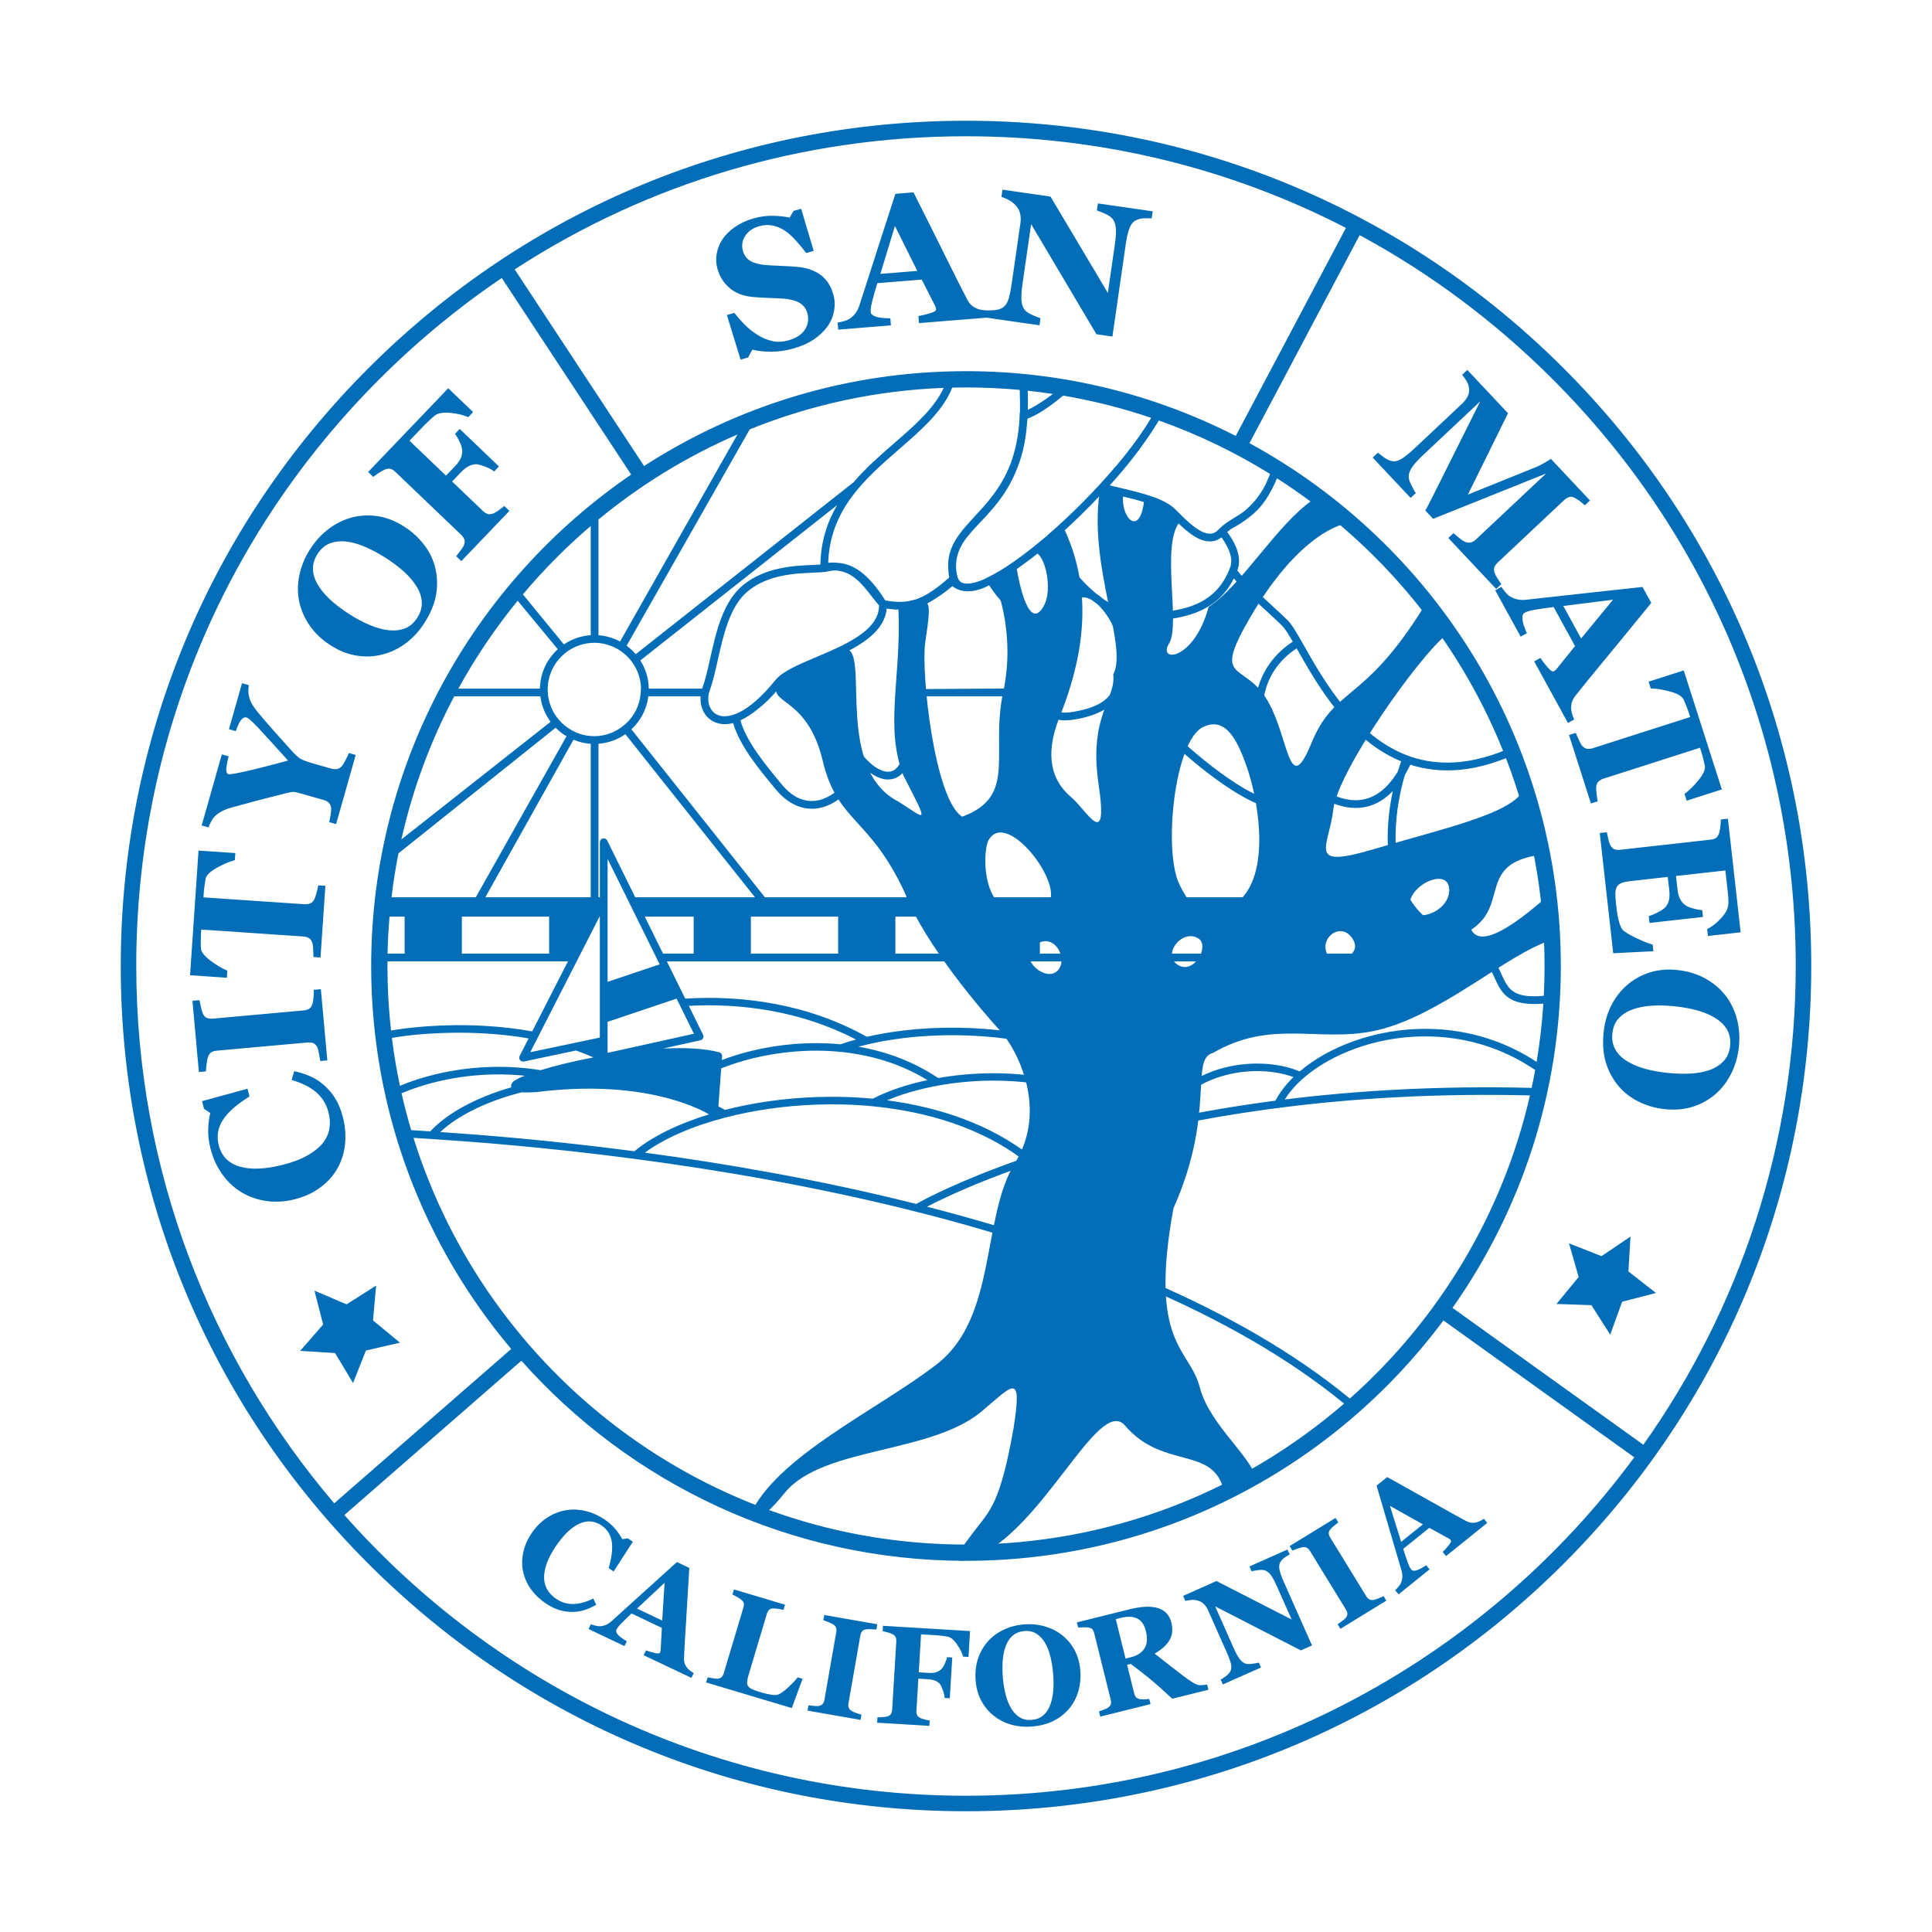 <?xml version="1.0" encoding="UTF-8" standalone="no"?><!DOCTYPE svg PUBLIC "-//W3C//DTD SVG 1.1//EN" "http://www.w3.org/Graphics/SVG/1.1/DTD/svg11.dtd"><svg width="100%" height="100%" viewBox="0 0 512 512" version="1.1" xmlns="http://www.w3.org/2000/svg" xmlns:xlink="http://www.w3.org/1999/xlink" xml:space="preserve" xmlns:serif="http://www.serif.com/" style="fill-rule:evenodd;clip-rule:evenodd;stroke-linejoin:round;stroke-miterlimit:2;"><rect id="safari-pinned-tab" x="0" y="0" width="512" height="512" style="fill:none;"/><g id="SMC-logo-B-W" serif:id="SMC logo B/W"><path d="M410.212,237.387c-13.998,12.441 -18.763,12.097 -20.315,8.985c10.105,-6.611 1.552,-17.5 18.269,-19.831c-0,-2.721 -2.214,-10.368 -4.544,-16.972c-3.497,6.221 -21.113,9.978 -39.389,15.42c-18.276,5.443 -12.052,-0.388 -10.886,-10.497c1.165,-10.109 22.562,-40.435 29.95,-46.266c-0.777,-1.167 -4.057,-5.389 -6.06,-7.253c-15.939,25.662 -23.502,20.859 -29.722,36.023c-6.218,15.163 -5.83,-2.336 -12.053,-12.057c-6.222,-9.721 -14.386,-3.884 -3.886,-21.77c10.501,-17.885 20.138,-22.962 24.028,-24.128c-2.722,-2.814 -4.455,-4.327 -7.566,-6.659c-9.721,6.61 -18.798,22.619 -27.739,28.455c-3.889,14.384 -13.607,14.775 -10.498,9.72c3.111,-5.054 -2.073,-25.323 2.593,-31.932c-0.391,-4.669 -6.043,-7.451 -9.2,-5.872c-1.184,9.861 -6.3,4.252 -5.523,-1.579c-0.388,-1.169 -3.978,-3.503 -6.312,-0.394c-2.721,19.829 7.558,40.555 3.667,47.942c0.777,6.605 -6.607,10.887 -3.886,29.161c2.722,18.275 -3.39,6.48 -7.276,3.373c-5.055,-4.277 -7.113,-10.765 -3.224,-20.869c9.33,-22.94 6.774,-38.699 1.252,-50.534c-1.945,2.328 -4.663,5.059 -7.77,6.619c2.722,-0.39 5.696,11.371 1.465,15.532c-3.952,3.885 -6.32,-12.289 -6.32,-12.289l-5.731,4.474c-0,-0 5.831,12.866 2.33,29.195c-3.503,16.33 3.886,27.6 -10.886,33.048c-7.384,-4.666 -10.944,-38.432 -9.776,-46.203c2.136,-14.211 1.014,-10.938 -7.1,-8.679c0.775,17.881 -3.73,31.165 1.324,43.995c7,13.609 6.062,11.556 -1.324,6.894c-16.72,-8.554 -8.005,-38.383 -13.448,-40.326c-8.556,3.884 -17.632,5.184 -18.901,9.951c-1.205,4.527 8.401,3.268 12.29,19.598c3.891,16.33 12.44,14.77 21.772,34.993c5.442,13.992 20.998,31.879 25.272,36.546c4.275,4.666 12.83,20.606 3.89,34.992c-8.941,14.387 -4.663,40.809 -20.606,53.257c-15.393,12.015 -42.769,24.425 -49.768,40.369c-0,-0 1.287,3.807 9.328,-6.153c10.228,-12.667 40.051,-10.109 53.269,-22.549c7.388,-6.219 9.721,-9.332 7.388,5.443c-3.501,19.827 -6.266,21.769 -10.109,26.823c-3.843,5.055 -8.136,10.311 -0.392,7.387c18.183,-6.863 33.051,-43.154 40.048,-34.987c10.589,12.363 24.586,4.636 26.527,19.019c3.501,-0.776 6.611,-3.497 8.555,-3.497c-0.388,-6.611 -12.531,-15.137 -15.252,-25.633c-2.722,-10.497 -13.611,-11.274 -7.001,-47.431c11.278,-25.272 4.279,-39.659 10.502,-41.209c15.385,-8.997 27.96,-2.731 42.734,-5.842c17.297,-3.641 35.374,-20.595 47.077,-24.1c0.388,-2.721 -0.68,-7.814 -1.067,-11.703Zm-148.233,-14.734c5.055,-8.942 22.054,14.35 14.772,17.496c-17.105,7.388 -16.577,-14.303 -14.772,-17.496Zm18.274,34.605c-3.111,3.112 -10.092,-2.992 -6.611,-6.223c5.442,-5.054 9.72,3.109 6.611,6.223Zm31.879,-1.557c-4.278,-2.721 1.146,-9.686 5.446,-6.999c3.113,1.945 -1.168,9.72 -5.446,6.999Zm17.496,-18.272c-6.998,8.555 -12.829,5.831 -17.104,-3.114c-4.275,-8.943 -1.305,-37.837 6.22,-41.6c6.218,-3.111 9.332,3.888 11.664,10.497c2.693,7.628 6.22,25.66 -0.78,34.217Zm22.163,15.551c-2.334,-4.278 3.498,-8.944 6.61,-4.278c3.113,4.665 -5.008,7.215 -6.61,4.278Zm21.774,-13.219c0,-5.437 10.497,-10.112 10.497,-3.889c0,6.223 -10.497,9.326 -10.497,3.889Z" style="fill:#036db7;fill-rule:nonzero;"/><path d="M256,480c-59.832,0 -116.083,-23.3 -158.392,-65.608c-42.308,-42.308 -65.608,-98.56 -65.608,-158.392c-0,-59.833 23.3,-116.084 65.608,-158.392c42.309,-42.308 98.559,-65.608 158.392,-65.608c59.832,0 116.084,23.3 158.392,65.608c42.308,42.308 65.608,98.559 65.608,158.392c-0,59.832 -23.3,116.084 -65.608,158.392c-42.308,42.308 -98.56,65.608 -158.392,65.608Zm126.519,-130.071c-28.76,38.637 -74.767,63.705 -126.519,63.705c-46.815,-0 -88.929,-20.514 -117.833,-53.032l-46.906,40.894c40.318,45.598 99.229,74.394 164.739,74.394c72.567,-0 137.036,-35.334 177.097,-89.687l-50.578,-36.274Zm-101.192,83.285c1.365,1.046 2.487,2.357 3.37,3.931c0.881,1.573 1.412,3.407 1.593,5.502c0.161,1.869 0,3.672 -0.481,5.41c-0.481,1.74 -1.259,3.27 -2.335,4.587c-1.13,1.372 -2.503,2.482 -4.116,3.329c-1.614,0.849 -3.576,1.373 -5.888,1.573c-1.866,0.161 -3.657,0.005 -5.372,-0.466c-1.715,-0.472 -3.254,-1.236 -4.62,-2.295c-1.35,-1.036 -2.464,-2.341 -3.339,-3.916c-0.876,-1.574 -1.4,-3.366 -1.573,-5.378c-0.181,-2.095 0.014,-4.025 0.583,-5.791c0.571,-1.766 1.429,-3.31 2.576,-4.635c1.139,-1.298 2.531,-2.344 4.18,-3.135c1.648,-0.791 3.435,-1.27 5.362,-1.435c1.915,-0.165 3.739,-0.007 5.474,0.475c1.733,0.482 3.262,1.229 4.586,2.244Zm-24.671,5.894l-1.412,-0.087c-0.29,-1.018 -0.843,-2.115 -1.66,-3.294c-0.817,-1.177 -1.62,-1.844 -2.408,-2c-0.359,-0.071 -0.838,-0.142 -1.438,-0.214c-0.601,-0.073 -1.154,-0.125 -1.659,-0.155l-3.993,-0.242l-0.608,10.062l2.551,0.154c0.723,0.043 1.356,-0 1.897,-0.13c0.54,-0.13 1.028,-0.394 1.464,-0.793c0.32,-0.282 0.643,-0.768 0.969,-1.458c0.327,-0.688 0.535,-1.284 0.627,-1.787l1.375,0.083l-0.654,10.804l-1.376,-0.083c-0.015,-0.546 -0.162,-1.218 -0.441,-2.015c-0.278,-0.799 -0.525,-1.331 -0.738,-1.598c-0.327,-0.408 -0.756,-0.721 -1.287,-0.941c-0.532,-0.22 -1.177,-0.353 -1.938,-0.399l-2.552,-0.154l-0.514,8.505c-0.027,0.434 0.033,0.81 0.177,1.128c0.144,0.317 0.44,0.587 0.887,0.807c0.258,0.125 0.617,0.246 1.076,0.364c0.459,0.12 0.916,0.217 1.372,0.293l-0.086,1.412l-13.843,-0.839l0.085,-1.41c0.352,-0.016 0.82,-0.038 1.403,-0.07c0.582,-0.032 0.991,-0.088 1.227,-0.171c0.445,-0.143 0.76,-0.359 0.947,-0.651c0.187,-0.291 0.295,-0.672 0.324,-1.143l1.096,-18.114c0.025,-0.411 -0.029,-0.774 -0.161,-1.091c-0.133,-0.317 -0.428,-0.592 -0.886,-0.825c-0.329,-0.166 -0.767,-0.325 -1.314,-0.479c-0.549,-0.155 -0.966,-0.258 -1.254,-0.313l0.086,-1.411l23.074,1.396l-0.415,6.859Zm21.61,12.852c0.446,-1.144 0.732,-2.421 0.853,-3.829c0.122,-1.407 0.107,-2.986 -0.044,-4.733c-0.127,-1.484 -0.358,-2.92 -0.689,-4.306c-0.331,-1.387 -0.798,-2.608 -1.398,-3.662c-0.612,-1.052 -1.375,-1.873 -2.287,-2.463c-0.911,-0.591 -2.006,-0.83 -3.282,-0.72c-2.18,0.188 -3.747,1.364 -4.7,3.53c-0.954,2.165 -1.269,5.137 -0.943,8.912c0.138,1.603 0.391,3.106 0.761,4.508c0.369,1.402 0.864,2.611 1.486,3.627c0.634,1.027 1.392,1.802 2.275,2.327c0.882,0.527 1.932,0.736 3.148,0.632c1.192,-0.103 2.189,-0.493 2.992,-1.169c0.803,-0.676 1.413,-1.562 1.828,-2.654Zm-50.204,3.83l-14.056,-2.458l0.245,-1.394c0.325,0.033 0.804,0.08 1.438,0.142c0.633,0.062 1.077,0.066 1.332,0.012c0.472,-0.102 0.814,-0.284 1.025,-0.547c0.212,-0.264 0.358,-0.622 0.436,-1.075l3.142,-17.966c0.071,-0.404 0.056,-0.775 -0.045,-1.112c-0.101,-0.336 -0.361,-0.639 -0.779,-0.908c-0.265,-0.169 -0.667,-0.366 -1.204,-0.589c-0.539,-0.222 -1.005,-0.394 -1.401,-0.512l0.243,-1.392l14.055,2.457l-0.243,1.393c-0.364,-0.027 -0.819,-0.054 -1.367,-0.082c-0.546,-0.029 -1.016,-0.016 -1.405,0.039c-0.492,0.074 -0.843,0.261 -1.055,0.561c-0.212,0.301 -0.355,0.659 -0.427,1.076l-3.139,17.947c-0.075,0.429 -0.059,0.81 0.049,1.141c0.107,0.332 0.371,0.632 0.79,0.902c0.23,0.15 0.626,0.327 1.186,0.529c0.56,0.203 1.034,0.35 1.423,0.442l-0.243,1.394Zm92.183,-7.989l-9.582,2.378c-2.281,-2.124 -4.157,-3.8 -5.624,-5.028c-1.47,-1.23 -3.263,-2.629 -5.383,-4.195l-0.963,0.24l1.882,7.584c0.105,0.422 0.272,0.76 0.504,1.015c0.231,0.254 0.594,0.425 1.091,0.514c0.245,0.039 0.618,0.048 1.118,0.029c0.5,-0.018 0.924,-0.052 1.273,-0.101l0.341,1.373l-13.32,3.307l-0.341,-1.373c0.332,-0.119 0.768,-0.281 1.309,-0.484c0.542,-0.202 0.918,-0.38 1.129,-0.532c0.399,-0.298 0.639,-0.61 0.721,-0.935c0.08,-0.326 0.066,-0.711 -0.046,-1.157l-4.372,-17.613c-0.105,-0.422 -0.257,-0.758 -0.455,-1.008c-0.199,-0.249 -0.571,-0.419 -1.117,-0.507c-0.413,-0.059 -0.888,-0.078 -1.424,-0.057c-0.536,0.021 -0.957,0.044 -1.262,0.07l-0.341,-1.373l14.005,-3.477c3.133,-0.778 5.633,-0.877 7.5,-0.302c1.869,0.577 3.049,1.856 3.541,3.839c0.435,1.748 0.281,3.276 -0.458,4.587c-0.739,1.311 -2.062,2.52 -3.966,3.628c1.054,0.833 2.281,1.8 3.68,2.897c1.399,1.097 2.85,2.212 4.352,3.346c0.477,0.367 1.111,0.805 1.905,1.311c0.791,0.508 1.446,0.777 1.965,0.81c0.29,0.015 0.652,0.001 1.082,-0.044c0.432,-0.044 0.737,-0.083 0.915,-0.115l0.341,1.373Zm-107.557,-2.903l-2.85,7.757l-22.703,-6.792l0.406,-1.355c0.415,0.087 0.907,0.174 1.474,0.261c0.566,0.089 0.947,0.123 1.141,0.105c0.466,-0.037 0.822,-0.176 1.071,-0.417c0.25,-0.24 0.442,-0.587 0.576,-1.039l5.202,-17.386c0.124,-0.418 0.164,-0.78 0.118,-1.091c-0.046,-0.31 -0.28,-0.648 -0.7,-1.013c-0.31,-0.27 -0.703,-0.529 -1.176,-0.778c-0.475,-0.248 -0.856,-0.443 -1.143,-0.579l0.405,-1.355l13.53,4.048l-0.405,1.355c-0.381,-0.076 -0.833,-0.157 -1.356,-0.244c-0.522,-0.087 -0.986,-0.128 -1.391,-0.124c-0.497,0.016 -0.868,0.161 -1.114,0.434c-0.246,0.273 -0.429,0.612 -0.551,1.018l-4.848,16.205c-0.228,0.764 -0.356,1.382 -0.384,1.854c-0.027,0.471 0.078,0.856 0.318,1.154c0.235,0.31 0.612,0.577 1.132,0.802c0.519,0.225 1.254,0.479 2.203,0.763c0.926,0.277 1.842,0.492 2.75,0.643c0.907,0.152 1.607,0.1 2.1,-0.156c0.767,-0.414 1.62,-1.064 2.562,-1.95c0.939,-0.886 1.727,-1.718 2.365,-2.499l1.268,0.379Zm129.091,-32.97c-0.294,0.17 -0.709,0.427 -1.244,0.77c-0.535,0.344 -0.958,0.79 -1.271,1.339c-0.276,0.48 -0.34,1.12 -0.189,1.919c0.149,0.799 0.537,1.9 1.16,3.303l7.46,16.801l-2.949,1.31l-22.718,-11.673l4.9,11.037c0.608,1.37 1.161,2.37 1.66,3c0.499,0.633 1.027,1.024 1.583,1.173c0.405,0.112 0.976,0.115 1.712,0.014c0.733,-0.101 1.31,-0.205 1.726,-0.311l0.574,1.293l-10.108,4.488l-0.574,-1.293c0.417,-0.224 0.876,-0.524 1.377,-0.898c0.501,-0.375 0.881,-0.779 1.138,-1.21c0.289,-0.512 0.37,-1.125 0.243,-1.843c-0.126,-0.718 -0.529,-1.839 -1.205,-3.363l-4.945,-11.135c-0.245,-0.552 -0.563,-1.036 -0.952,-1.451c-0.39,-0.415 -0.845,-0.719 -1.367,-0.911c-0.553,-0.204 -1.129,-0.302 -1.727,-0.294c-0.599,0.008 -1.246,0.093 -1.94,0.256l-0.589,-1.326l8.851,-3.93l19.916,10.191l-3.949,-8.893c-0.628,-1.413 -1.189,-2.423 -1.683,-3.031c-0.494,-0.606 -1.019,-0.985 -1.574,-1.134c-0.434,-0.111 -1.006,-0.118 -1.716,-0.021c-0.711,0.097 -1.274,0.199 -1.691,0.304l-0.573,-1.293l10.09,-4.481l0.574,1.293Zm-158.541,32.73l-12.659,-6.013l0.607,-1.277c0.608,0.236 1.351,0.458 2.227,0.667c0.876,0.209 1.374,0.188 1.493,-0.064c0.042,-0.087 0.08,-0.189 0.115,-0.306c0.036,-0.116 0.06,-0.286 0.071,-0.509l0.305,-5.756l-8.022,-3.811c-0.398,0.361 -0.851,0.788 -1.358,1.281c-0.508,0.497 -0.955,0.94 -1.34,1.331c-0.496,0.514 -0.83,0.898 -0.997,1.153c-0.168,0.254 -0.277,0.437 -0.33,0.546c-0.165,0.349 -0.042,0.771 0.37,1.27c0.412,0.496 1.209,1.092 2.39,1.786l-0.607,1.278l-9.531,-4.528l0.607,-1.277c0.371,0.149 0.804,0.285 1.302,0.407c0.496,0.122 0.915,0.165 1.254,0.124c0.573,-0.048 1.105,-0.19 1.598,-0.425c0.492,-0.233 0.967,-0.563 1.423,-0.989c2.724,-2.465 5.453,-4.936 8.188,-7.41c2.734,-2.475 5.753,-5.202 9.055,-8.183l3.276,1.556c-0.361,6.279 -0.661,11.234 -0.901,14.866c-0.241,3.633 -0.412,6.656 -0.515,9.069c-0.013,0.395 0.026,0.778 0.117,1.148c0.091,0.372 0.282,0.774 0.571,1.206c0.222,0.32 0.515,0.619 0.878,0.899c0.363,0.279 0.702,0.507 1.019,0.684l-0.606,1.277Zm120.415,-12.446c-0.413,-1.666 -1.181,-2.766 -2.304,-3.304c-1.124,-0.536 -2.548,-0.591 -4.273,-0.163l-1.389,0.345l2.594,10.452l1.337,-0.332c1.726,-0.428 2.95,-1.211 3.676,-2.351c0.726,-1.139 0.846,-2.689 0.359,-4.647Zm63.733,-8.02l-12.16,7.464l-0.739,-1.205c0.264,-0.191 0.656,-0.474 1.17,-0.847c0.516,-0.373 0.851,-0.664 1.007,-0.873c0.286,-0.388 0.422,-0.751 0.405,-1.089c-0.014,-0.337 -0.143,-0.703 -0.383,-1.095l-9.542,-15.542c-0.214,-0.35 -0.471,-0.619 -0.769,-0.805c-0.298,-0.185 -0.694,-0.24 -1.186,-0.165c-0.311,0.049 -0.742,0.167 -1.292,0.356c-0.55,0.19 -1.013,0.371 -1.39,0.545l-0.739,-1.205l12.16,-7.464l0.74,1.204c-0.29,0.221 -0.648,0.503 -1.078,0.844c-0.428,0.341 -0.771,0.66 -1.027,0.959c-0.32,0.381 -0.46,0.755 -0.42,1.119c0.039,0.367 0.171,0.729 0.392,1.09l9.532,15.527c0.227,0.371 0.491,0.646 0.791,0.824c0.3,0.177 0.697,0.229 1.189,0.152c0.274,-0.04 0.687,-0.17 1.24,-0.389c0.553,-0.219 1.007,-0.422 1.36,-0.61l0.739,1.205Zm-191.893,5.267l0.626,-9.998l-7.303,6.826l6.677,3.172Zm-30.879,-4.565c-1.565,-1.05 -2.86,-2.287 -3.885,-3.71c-1.024,-1.425 -1.719,-2.959 -2.084,-4.605c-0.36,-1.61 -0.359,-3.303 0.004,-5.08c0.361,-1.775 1.102,-3.497 2.222,-5.165c1.113,-1.659 2.431,-3 3.956,-4.024c1.525,-1.024 3.156,-1.705 4.895,-2.039c1.705,-0.327 3.462,-0.288 5.271,0.118c1.809,0.404 3.532,1.156 5.168,2.254c1.184,0.794 2.165,1.665 2.944,2.609c0.778,0.944 1.382,1.823 1.811,2.635l1.488,-0.201l1.311,0.88l-5.098,7.887l-1.325,-0.889c0.848,-2.888 1.12,-5.243 0.818,-7.066c-0.304,-1.822 -1.212,-3.242 -2.725,-4.257c-1.884,-1.266 -3.877,-1.397 -5.975,-0.392c-2.099,1.004 -4.157,3.009 -6.174,6.014c-1.14,1.699 -1.946,3.262 -2.416,4.688c-0.471,1.426 -0.681,2.688 -0.632,3.785c0.068,1.154 0.378,2.176 0.931,3.064c0.552,0.888 1.31,1.656 2.272,2.302c1.403,0.941 2.91,1.4 4.519,1.374c1.61,-0.027 3.385,-0.509 5.323,-1.449l0.77,1.651c-1.024,0.594 -2.047,1.054 -3.066,1.381c-1.02,0.327 -2.06,0.499 -3.12,0.516c-1.163,0.02 -2.328,-0.137 -3.495,-0.469c-1.168,-0.331 -2.404,-0.936 -3.708,-1.812Zm249.518,-21.307l-10.912,8.793l-0.888,-1.102c0.477,-0.445 1,-1.018 1.568,-1.717c0.567,-0.697 0.764,-1.156 0.591,-1.371c-0.062,-0.076 -0.137,-0.155 -0.227,-0.238c-0.09,-0.082 -0.232,-0.177 -0.427,-0.284l-5.054,-2.774l-6.914,5.572c0.151,0.514 0.34,1.107 0.564,1.78c0.225,0.672 0.43,1.267 0.617,1.785c0.247,0.67 0.449,1.136 0.605,1.397c0.157,0.263 0.274,0.441 0.349,0.535c0.242,0.302 0.677,0.374 1.304,0.219c0.627,-0.157 1.509,-0.615 2.647,-1.377l0.887,1.101l-8.216,6.62l-0.887,-1.102c0.294,-0.269 0.606,-0.601 0.933,-0.996c0.325,-0.393 0.544,-0.753 0.656,-1.075c0.205,-0.538 0.308,-1.078 0.31,-1.625c0.004,-0.545 -0.088,-1.115 -0.273,-1.712c-1.039,-3.523 -2.08,-7.055 -3.121,-10.592c-1.042,-3.537 -2.189,-7.441 -3.44,-11.71l2.824,-2.274c5.499,3.05 9.833,5.471 13.001,7.264c3.168,1.794 5.817,3.262 7.945,4.401c0.35,0.184 0.713,0.316 1.087,0.395c0.373,0.079 0.818,0.081 1.334,0.008c0.384,-0.062 0.782,-0.196 1.19,-0.401c0.41,-0.205 0.762,-0.412 1.059,-0.62l0.888,1.1Zm-284.552,-102.044c19.443,62.375 77.729,107.781 146.42,107.781c38.264,-0 73.299,-14.09 100.196,-37.359c-30.331,-24.829 -73.303,-40.861 -115.052,-51.264c-25.824,-6.434 -51.186,-10.711 -72.815,-13.567c-0.015,-0.002 -0.03,-0.004 -0.045,-0.006c-24.066,-3.177 -43.522,-4.597 -53.873,-5.275l-0.023,-0.001c-1.93,-0.127 -3.542,-0.227 -4.808,-0.309Zm267.496,102.422l-8.733,-4.905l2.977,9.544l5.756,-4.639Zm-209.811,-278.192l-34.291,-52.104c-11.53,7.815 -22.396,16.782 -32.46,26.845c-41.532,41.532 -64.404,96.751 -64.404,155.486c0,54.258 19.754,103.99 52.457,142.391l46.91,-40.898c-23.146,-27.439 -37.112,-62.866 -37.112,-101.493c0,-54.039 27.332,-101.813 68.9,-130.227Zm163.857,-8.329c49.108,26.73 82.512,78.815 82.512,138.556c-0,33.69 -10.624,64.946 -28.703,90.6l50.574,36.272c25.428,-35.872 40.385,-79.658 40.385,-126.872c-0,-58.735 -22.873,-113.954 -64.405,-155.486c-15.354,-15.354 -32.579,-28.158 -51.165,-38.201l-29.198,55.131Zm74.335,172.847c-93.226,-2.257 -148.389,23.558 -159.788,29.494c40.874,10.527 82.466,26.525 112.052,50.844c23.451,-20.832 40.491,-48.738 47.736,-80.338Zm-322.128,51.742l8.52,3.628l7.821,-4.967l-0.816,9.229l7.143,5.903l-9.029,2.074l-3.408,8.615l-4.765,-7.946l-9.243,-0.576l6.084,-6.986l-2.307,-8.974Zm348.771,-14.332l-7.676,5.186l-8.621,-3.384l2.56,8.904l-5.885,7.158l9.257,0.314l4.989,7.806l3.162,-8.709l8.966,-2.33l-7.304,-5.697l0.552,-9.248Zm-200.757,-34.523c-5.003,-0.487 -10.039,-0.621 -14.985,-0.446c-8.462,0.298 -16.665,1.498 -24,3.392c-0.077,0.031 -0.158,0.052 -0.24,0.063c-8.608,2.246 -16.008,5.45 -21.211,9.274c21.183,2.863 45.735,7.074 70.721,13.3c0.391,0.097 0.783,0.195 1.176,0.294c1.908,-1.071 11.377,-6.185 28.008,-11.956c-10.972,-8.206 -25.029,-12.501 -39.347,-13.909c-0.041,-0.002 -0.082,-0.006 -0.122,-0.012Zm-140.462,2.953c0.618,2.427 0.803,4.8 0.554,7.115c-0.249,2.317 -0.921,4.452 -2.017,6.403c-1.073,1.912 -2.575,3.587 -4.508,5.024c-1.932,1.435 -4.191,2.482 -6.777,3.14c-2.571,0.653 -5.065,0.811 -7.482,0.473c-2.415,-0.338 -4.633,-1.111 -6.649,-2.322c-1.977,-1.186 -3.68,-2.782 -5.112,-4.787c-1.431,-2.005 -2.469,-4.276 -3.114,-6.813c-0.467,-1.835 -0.667,-3.564 -0.599,-5.187c0.068,-1.626 0.247,-3.03 0.543,-4.215l-1.652,-1.121l-0.517,-2.03l12.037,-3.286l0.523,2.053c-3.399,2.107 -5.758,4.196 -7.073,6.267c-1.315,2.075 -1.675,4.283 -1.079,6.629c0.744,2.922 2.599,4.816 5.565,5.682c2.967,0.867 6.78,0.708 11.44,-0.477c2.633,-0.671 4.816,-1.502 6.546,-2.497c1.729,-0.994 3.056,-2.056 3.981,-3.184c0.954,-1.203 1.552,-2.489 1.794,-3.857c0.24,-1.368 0.171,-2.798 -0.209,-4.291c-0.553,-2.177 -1.638,-3.965 -3.253,-5.365c-1.615,-1.402 -3.799,-2.497 -6.551,-3.285l0.703,-2.316c1.54,0.319 2.959,0.772 4.258,1.351c1.299,0.582 2.48,1.333 3.542,2.254c1.17,1.013 2.184,2.2 3.044,3.563c0.86,1.363 1.547,3.057 2.062,5.079Zm210.715,2.124c-14.627,-11.855 -36.15,-13.59 -52.873,-10.584c-0.11,0.041 -0.226,0.062 -0.342,0.063c-4.97,0.916 -9.505,2.251 -13.295,3.863c13.95,1.832 27.453,6.449 37.999,14.725c7.989,-2.693 17.505,-5.494 28.511,-8.067Zm-113.68,-2.94c-3.324,-1.927 -18.274,-9.366 -45.78,-5.9c-1.676,0.1 -2.919,0.115 -3.846,0.056c-0.326,0.081 -0.648,0.164 -0.969,0.249c-9.016,2.394 -16.35,6.219 -20.65,10.28c10.712,0.724 29.072,2.148 51.46,5.091c4.71,-3.907 11.605,-7.277 19.785,-9.776Zm-78.957,4.184c1.258,0.083 2.966,0.189 5.083,0.326c4.075,-4.492 11.749,-8.903 21.454,-11.676c-0.117,-0.425 -0.01,-0.889 0.307,-1.286c0.398,-0.499 1.531,-1.116 3.225,-1.793c-16.179,-1.631 -28.519,2.898 -32.612,4.672c0.743,3.295 1.593,6.55 2.543,9.757Zm120.808,-22.688c-0.767,0.182 -1.527,0.375 -2.278,0.578c7.29,1.262 14.546,3.868 21.13,8.302c17.659,-3.089 40.405,-1.037 55.419,12.003c0.587,-0.133 1.178,-0.265 1.773,-0.396c-2.208,-8.363 -10.907,-14.431 -22.263,-18.252c-15.862,-5.338 -36.952,-6.211 -53.699,-2.255c-0.027,0.008 -0.054,0.014 -0.082,0.02Zm113.02,8.626c-5.527,-2.02 -12.594,-2.118 -18.91,-0.258c-6.202,1.827 -11.701,5.55 -14.218,11.292c8.649,-1.807 18.104,-3.446 28.352,-4.783c1.124,-2.165 2.744,-4.273 4.776,-6.251Zm50.921,-30.659l-216.986,0l4.868,9.862c15.199,-0.942 32.501,1.385 48.141,10.128c17.043,-3.938 38.378,-3.027 54.455,2.382c11.845,3.986 20.816,10.452 23.403,19.088c2.637,-6.599 8.741,-10.921 15.723,-12.977c7.106,-2.093 15.1,-1.83 21.126,0.674c3.768,-3.207 8.639,-5.988 14.207,-7.983c14.059,-5.037 32.538,-5.096 48.572,5.462c0.85,-5.07 1.45,-10.225 1.786,-15.452c-0.878,0.073 -1.688,0.108 -2.438,0.108c-7.326,-0 -8.836,-3.318 -10.543,-7.066c-0.628,-1.377 -1.287,-2.823 -2.314,-4.226Zm-202.58,28.351l-0.75,10.077c0.586,0.3 1.171,0.609 1.755,0.928c7.404,-1.896 15.649,-3.101 24.154,-3.401c4.954,-0.175 9.996,-0.043 15.009,0.435c3.903,-2.024 8.881,-3.736 14.482,-4.927c-7.163,-4.393 -15.053,-6.668 -22.834,-7.466c-0.174,0.028 -0.349,0.009 -0.508,-0.05c-8.055,-0.761 -15.973,0.048 -22.824,1.716c-3.071,0.747 -5.928,1.664 -8.484,2.688Zm263.645,6.688c-1.706,1.518 -3.696,2.656 -5.969,3.414c-2.274,0.759 -4.799,0.994 -7.578,0.707c-2.476,-0.256 -4.789,-0.914 -6.938,-1.975c-2.151,-1.061 -3.951,-2.459 -5.402,-4.189c-1.508,-1.819 -2.614,-3.886 -3.319,-6.202c-0.705,-2.316 -0.9,-5.007 -0.583,-8.074c0.256,-2.476 0.905,-4.772 1.948,-6.893c1.04,-2.119 2.422,-3.938 4.146,-5.454c1.687,-1.505 3.668,-2.633 5.941,-3.382c2.273,-0.751 4.742,-0.987 7.409,-0.713c2.779,0.288 5.249,1.023 7.411,2.206c2.161,1.184 3.963,2.689 5.405,4.516c1.411,1.809 2.427,3.887 3.048,6.235c0.621,2.348 0.801,4.8 0.536,7.355c-0.263,2.539 -0.924,4.88 -1.984,7.022c-1.06,2.143 -2.416,3.951 -4.071,5.427Zm-47.932,-6.248c-15.612,-10.656 -33.765,-10.663 -47.521,-5.734c-5.512,1.975 -10.321,4.736 -13.96,7.928c-0.054,0.061 -0.115,0.114 -0.181,0.159c-1.924,1.714 -3.512,3.549 -4.69,5.451c19.147,-2.377 40.982,-3.684 65.411,-3.072c0.337,-1.568 0.651,-3.145 0.941,-4.732Zm-300.859,4.184c5.002,-2.113 19.171,-7.029 37.289,-4.148c3.675,-1.126 8.395,-2.296 13.522,-3.291l0.478,-0.092c-1.512,-0.67 -3.052,-1.277 -4.611,-1.825l-13.816,2.907c-0.07,0.015 -0.141,0.021 -0.212,0.021c-0.315,0 -0.618,-0.146 -0.816,-0.402c-0.24,-0.315 -0.279,-0.739 -0.098,-1.093l2.372,-4.645c-3.924,-0.679 -7.808,-1.087 -11.508,-1.304c-11.432,-0.671 -21.104,0.48 -24.727,1.187c0.534,4.286 1.246,8.517 2.127,12.685Zm325.096,-6.604c1.38,0.868 2.974,1.556 4.781,2.066c1.806,0.51 3.869,0.885 6.187,1.124c1.969,0.202 3.898,0.26 5.79,0.174c1.892,-0.088 3.601,-0.392 5.127,-0.912c1.526,-0.536 2.786,-1.326 3.784,-2.368c0.997,-1.044 1.583,-2.412 1.757,-4.104c0.298,-2.892 -0.846,-5.229 -3.435,-7.014c-2.587,-1.784 -6.385,-2.935 -11.392,-3.451c-2.127,-0.22 -4.151,-0.263 -6.073,-0.131c-1.92,0.133 -3.621,0.478 -5.101,1.035c-1.497,0.571 -2.7,1.367 -3.604,2.388c-0.906,1.02 -1.442,2.336 -1.609,3.95c-0.162,1.581 0.097,2.979 0.78,4.196c0.682,1.216 1.685,2.232 3.008,3.047Zm-346.045,-19.01l1.706,18.876l-1.87,0.17c-0.071,-0.43 -0.177,-1.061 -0.316,-1.895c-0.14,-0.833 -0.288,-1.404 -0.445,-1.713c-0.294,-0.569 -0.646,-0.945 -1.058,-1.125c-0.411,-0.18 -0.92,-0.244 -1.528,-0.188l-24.129,2.181c-0.542,0.05 -1.013,0.196 -1.411,0.441c-0.396,0.247 -0.695,0.684 -0.897,1.315c-0.124,0.398 -0.237,0.982 -0.337,1.748c-0.099,0.767 -0.157,1.425 -0.172,1.974l-1.871,0.169l-1.706,-18.876l1.871,-0.169c0.09,0.475 0.214,1.069 0.366,1.78c0.153,0.711 0.332,1.309 0.536,1.789c0.265,0.605 0.626,0.991 1.085,1.16c0.459,0.167 0.967,0.227 1.527,0.176l24.105,-2.18c0.575,-0.051 1.057,-0.203 1.446,-0.456c0.388,-0.253 0.683,-0.694 0.883,-1.325c0.113,-0.349 0.204,-0.918 0.269,-1.706c0.066,-0.787 0.091,-1.447 0.075,-1.977l1.871,-0.169Zm106.334,17.789l-0.075,1.004c2.405,-0.924 5.039,-1.751 7.847,-2.434c7.081,-1.724 15.263,-2.547 23.587,-1.748c1.337,-0.456 2.716,-0.876 4.132,-1.261c-14.491,-7.554 -30.288,-9.68 -44.321,-8.931l3.784,7.667c0.138,0.284 0.14,0.615 0.004,0.899c-0.137,0.286 -0.397,0.491 -0.705,0.559l-9.947,2.2c5.684,-0.296 10.943,-0.067 14.929,0.974c0.479,0.126 0.802,0.577 0.765,1.071Zm-12.065,-15.28l-18.284,6.148l-0,8.223l22.88,-5.059l-4.596,-9.312Zm-20.339,-21.896l-18.437,36.098l18.437,-3.879l-0,-32.219Zm-56.283,12.026c-0.003,0.411 -0.005,0.816 -0.005,1.222c0,5.783 0.322,11.492 0.949,17.109c4.077,-0.759 13.737,-1.89 25.075,-1.225c3.965,0.233 8.134,0.684 12.34,1.444l9.474,-18.55l-47.833,0Zm296.416,-53.854c-5.67,2.265 -10.83,3.243 -15.524,3.243c-1.279,-0 -2.523,-0.073 -3.734,-0.212c-2.076,-0.233 -4.105,-0.665 -6.084,-1.297c-0.46,0.949 -0.938,1.839 -1.436,2.672c-2.584,8.633 -4.122,21.809 0.407,31.199c2.468,5.12 6.471,8.54 11.9,10.169c9.322,2.797 11.51,7.597 13.267,11.455c1.764,3.87 2.973,6.521 11.231,5.74c0.133,-2.615 0.201,-5.246 0.201,-7.893c-0,-19.403 -3.623,-37.975 -10.228,-55.076Zm-238.078,59.28l13.8,-4.64l-13.8,-27.965l-0,32.605Zm-98.652,-34.129l-0.127,1.876c-1.491,0.395 -3.107,1.085 -4.848,2.066c-1.739,0.981 -2.705,1.932 -2.896,2.849c-0.099,0.508 -0.199,1.135 -0.297,1.883c-0.1,0.748 -0.168,1.393 -0.205,1.937l-0.076,1.126l26.742,1.817c0.577,0.04 1.093,-0.029 1.547,-0.208c0.455,-0.179 0.831,-0.563 1.129,-1.155c0.169,-0.358 0.357,-0.921 0.561,-1.687c0.206,-0.767 0.359,-1.42 0.459,-1.961l1.874,0.128l-1.291,19.006l-1.874,-0.128c-0.017,-0.468 -0.04,-1.126 -0.071,-1.972c-0.031,-0.847 -0.101,-1.428 -0.209,-1.74c-0.212,-0.642 -0.529,-1.082 -0.947,-1.319c-0.419,-0.238 -0.924,-0.378 -1.517,-0.418l-26.982,-1.833l-0.078,1.126c-0.037,0.544 -0.056,1.193 -0.059,1.948c-0.003,0.754 0.011,1.389 0.04,1.905c0.065,0.935 0.894,2.006 2.485,3.215c1.591,1.207 3.099,2.109 4.523,2.703l-0.128,1.874l-9.754,-0.662l2.244,-33.038l9.755,0.662Zm40.862,16.847c-0.275,3.239 -0.449,6.508 -0.518,9.801l4.523,0l0,-9.801l-4.005,-0Zm134.056,-0l-0,9.801l23.132,0l0,-9.801l-23.132,-0Zm-66.413,-0l4.837,9.801l8.119,0l-0,-9.801l-12.956,-0Zm-48.475,-0l0,9.801l23.134,0l-0,-9.801l-23.134,-0Zm252.192,-0l-99.008,-0l0,9.801l116.274,0c-1.712,-1.544 -4.144,-2.954 -7.819,-4.056c-3.786,-1.136 -6.945,-3.06 -9.447,-5.745Zm-175.598,-0l-0,9.801l23.129,0l0,-9.801l-23.129,-0Zm253.631,5.119l-0.205,-1.819c1.236,-0.607 2.451,-1.55 3.643,-2.831c1.193,-1.281 1.845,-2.493 1.959,-3.636c0.058,-0.491 0.051,-1.165 -0.02,-2.021c-0.072,-0.856 -0.139,-1.564 -0.202,-2.122l-0.552,-4.93l-13.091,1.465l0.391,3.495c0.098,0.876 0.291,1.663 0.58,2.357c0.287,0.695 0.759,1.305 1.416,1.829c0.407,0.326 1.095,0.625 2.062,0.896c0.968,0.271 1.8,0.424 2.499,0.459l0.203,1.82l-14.168,1.585l-0.203,-1.818c0.66,-0.171 1.474,-0.509 2.443,-1.014c0.969,-0.504 1.626,-0.953 1.97,-1.347c0.515,-0.59 0.84,-1.256 0.976,-1.999c0.134,-0.742 0.15,-1.585 0.044,-2.526l-0.392,-3.493l-9.788,1.095c-1.021,0.114 -1.823,0.28 -2.403,0.499c-0.582,0.219 -1.009,0.553 -1.281,1.004c-0.259,0.433 -0.397,1.001 -0.415,1.706c-0.018,0.705 0.04,1.656 0.173,2.852c0.063,0.559 0.146,1.228 0.25,2.008c0.103,0.78 0.227,1.461 0.374,2.043c0.154,0.66 0.344,1.273 0.569,1.838c0.224,0.564 0.505,0.974 0.84,1.227c0.867,0.678 2.156,1.407 3.867,2.184c1.711,0.777 2.982,1.274 3.814,1.487l0.195,1.748l-10.651,0.537l-3.565,-31.855l1.867,-0.208c0.082,0.442 0.213,1.043 0.394,1.797c0.182,0.755 0.355,1.285 0.518,1.59c0.323,0.578 0.692,0.949 1.106,1.112c0.414,0.163 0.925,0.212 1.531,0.144l23.957,-2.682c0.575,-0.064 1.039,-0.205 1.394,-0.422c0.355,-0.218 0.647,-0.678 0.875,-1.382c0.146,-0.437 0.255,-1.039 0.331,-1.807c0.076,-0.767 0.117,-1.346 0.12,-1.734l1.868,-0.209l3.37,30.109l-8.663,0.969Zm-81.57,-10.257c-0.06,-0.119 -0.119,-0.24 -0.178,-0.362c-4.172,-8.65 -3.524,-19.541 -1.765,-27.793c-2.577,2.698 -5.517,4.188 -8.798,4.45c-0.34,0.028 -0.682,0.04 -1.022,0.04c-9.789,0 -19.695,-10.916 -23.677,-16.889c-2.724,-4.088 -3.584,-9.103 -2.42,-14.121c1.219,-5.269 4.626,-9.979 9.414,-13.062c-1.139,-1.968 -2.08,-3.474 -2.818,-4.212c-0.946,-0.946 -2.173,-2.074 -3.593,-3.378c-2.966,-2.725 -6.446,-5.922 -9.222,-9.16c-4.719,9.468 -14.346,11.04 -24.148,11.253c-0.081,0.001 -0.164,0.003 -0.247,0.003c-2.099,-0 -4.468,-0.572 -6.919,-1.662c2.341,3.891 3.75,8.872 2.858,13.068c-0.144,0.675 -0.237,1.413 -0.333,2.194c-0.554,4.423 -1.315,10.482 -13.359,12.512c-0.935,0.157 -1.789,0.236 -2.565,0.236c-2.069,0 -3.58,-0.562 -4.581,-1.698c-1.048,-1.186 -1.372,-2.806 -1.282,-4.662l-33.081,-0c-0.258,5.653 -0.859,11.422 -2.094,16.215c-1.282,4.982 -4.135,5.819 -5.904,5.819c-0.322,0 -0.607,-0.027 -0.842,-0.063c-2.495,-0.377 -5.384,-2.428 -7.994,-5.757c0.109,0.302 0.208,0.6 0.295,0.892c0.66,2.216 0.601,4.005 -0.174,5.32c-1.946,3.291 -5.769,6.946 -10.667,7.329c-0.253,0.02 -0.518,0.031 -0.793,0.031c-2.589,-0 -6.13,-0.991 -9.57,-5.156l-0.387,-0.47c-4.135,-5.005 -9.211,-11.148 -10.892,-17.093c-0.744,0.201 -1.489,0.313 -2.224,0.313c-1.118,-0 -2.214,-0.257 -3.259,-0.849c-2.199,-1.248 -3.354,-3.789 -3.143,-6.531l-13.847,-0c-0.433,3.432 -2.077,6.491 -4.489,8.737l35.366,44.506l168.354,0Zm-214.505,0l0,-40.669c-1.61,-0.107 -3.149,-0.479 -4.573,-1.073l-23.356,41.742l27.929,0Zm4.366,-15.043l7.424,15.043l31.735,0l-31.908,-40.154l-2.432,-3.061c-2.053,1.429 -4.494,2.338 -7.13,2.537l0,40.678l0.362,0l-0,-14.589c-0,-0.478 0.329,-0.892 0.794,-0.999c0.462,-0.11 0.942,0.116 1.155,0.545Zm-55.319,3.406c-0.759,3.83 -1.375,7.711 -1.842,11.637l22.343,0l24.039,-42.67c-0.991,-0.591 -1.905,-1.299 -2.723,-2.102l-0.16,-0.159l-41.657,33.294Zm14.776,-41.606c-6.25,11.815 -11,24.538 -13.998,37.917l39.537,-31.172c-1.433,-1.936 -2.393,-4.242 -2.709,-6.745l-22.83,-0Zm-54.426,-2.97c-0.096,0.574 -0.14,1.111 -0.132,1.613c0.008,0.502 0.077,0.996 0.205,1.483c0.183,0.768 0.491,1.493 0.923,2.174c0.433,0.681 0.935,1.368 1.505,2.064c1.184,1.419 2.48,2.923 3.889,4.514c1.41,1.591 2.966,3.328 4.668,5.21c1.072,1.221 1.933,2.028 2.581,2.419c0.649,0.392 1.838,0.833 3.567,1.325l4.657,1.32c0.556,0.157 1.073,0.191 1.548,0.101c0.476,-0.091 0.929,-0.392 1.359,-0.905c0.182,-0.232 0.483,-0.747 0.901,-1.546c0.418,-0.799 0.7,-1.394 0.844,-1.788l1.808,0.512l-5.197,18.327l-1.808,-0.512c0.093,-0.441 0.207,-1.081 0.344,-1.918c0.138,-0.837 0.191,-1.436 0.159,-1.794c-0.085,-0.642 -0.302,-1.126 -0.653,-1.45c-0.35,-0.325 -0.819,-0.571 -1.405,-0.737l-5.794,-1.643c-0.509,-0.144 -0.959,-0.263 -1.35,-0.358c-0.389,-0.093 -0.729,-0.131 -1.018,-0.114c-0.325,0.026 -0.752,0.105 -1.281,0.238c-0.531,0.134 -1.218,0.306 -2.063,0.517c-2.423,0.599 -4.725,1.188 -6.91,1.771c-2.184,0.582 -4.237,1.143 -6.159,1.682c-0.998,0.285 -1.832,0.62 -2.501,1.006c-0.668,0.385 -1.243,0.811 -1.726,1.275c-0.349,0.352 -0.67,0.807 -0.963,1.367c-0.292,0.559 -0.521,1.074 -0.688,1.544l-1.808,-0.513l5.343,-18.836l1.807,0.513c-0.443,1.737 -0.654,2.933 -0.631,3.59c0.024,0.655 0.205,1.031 0.545,1.128c0.169,0.048 0.541,0.032 1.113,-0.047c0.574,-0.079 1.474,-0.254 2.701,-0.523c1.152,-0.24 2.75,-0.617 4.796,-1.129c2.046,-0.512 4.451,-1.143 7.216,-1.894c-3.815,-4.248 -6.489,-7.181 -8.023,-8.798c-1.533,-1.618 -2.509,-2.486 -2.926,-2.605c-0.525,-0.149 -1.018,0.06 -1.478,0.625c-0.461,0.565 -0.934,1.559 -1.421,2.98l-1.808,-0.513l3.457,-12.186l1.807,0.511Zm272.61,33.069c-11.248,-1.607 -28.258,-18.121 -28.976,-18.823l1.437,-1.47c0.17,0.167 17.244,16.746 27.83,18.259l-0.291,2.034Zm108.44,-2.452l-0.573,-1.788c1.24,-0.919 2.487,-2.155 3.744,-3.71c1.255,-1.553 1.802,-2.793 1.642,-3.716c-0.096,-0.509 -0.236,-1.129 -0.419,-1.86c-0.183,-0.732 -0.358,-1.356 -0.524,-1.875l-0.345,-1.076l-25.526,8.174c-0.551,0.175 -1.005,0.43 -1.362,0.764c-0.357,0.333 -0.565,0.829 -0.624,1.489c-0.024,0.396 0.01,0.988 0.102,1.776c0.092,0.788 0.19,1.452 0.296,1.991l-1.789,0.572l-5.81,-18.141l1.79,-0.573c0.187,0.429 0.453,1.032 0.794,1.806c0.34,0.777 0.619,1.29 0.835,1.542c0.434,0.518 0.891,0.81 1.368,0.876c0.475,0.067 0.996,0.01 1.563,-0.171l25.756,-8.247l-0.344,-1.075c-0.166,-0.519 -0.386,-1.129 -0.663,-1.832c-0.275,-0.703 -0.521,-1.288 -0.739,-1.756c-0.405,-0.846 -1.57,-1.536 -3.495,-2.073c-1.925,-0.535 -3.66,-0.817 -5.202,-0.844l-0.573,-1.789l9.312,-2.981l10.097,31.536l-9.311,2.981Zm-238.884,-31.646c-0.414,0.324 -0.76,0.651 -1.026,0.982l-0.01,0.013c-1.914,2.483 -3.978,4.596 -6.08,6.248c-1.48,1.224 -3.102,2.346 -4.765,3.111c1.509,5.566 6.492,11.595 10.54,16.496l0.389,0.47c2.604,3.154 5.498,4.626 8.618,4.385c3.387,-0.265 6.944,-2.749 9.057,-6.326c0.467,-0.79 0.457,-2.065 -0.026,-3.688c-2.188,-7.347 -12.78,-19.045 -16.697,-21.691Zm135.517,-8.71c-4.346,2.817 -7.325,6.952 -8.434,11.74c-1.033,4.461 -0.276,8.908 2.13,12.517c3.888,5.835 13.658,16.667 22.824,15.941c3.976,-0.317 7.426,-2.853 10.287,-7.551c0.3,-0.987 0.606,-1.894 0.906,-2.708c-11.352,-4.658 -19.001,-15.253 -24.189,-23.854c-1.201,-1.99 -2.265,-3.866 -3.206,-5.526l-0.318,-0.559Zm-122.687,2.544l-0.002,0.045c-0.762,15.845 7.875,29.157 13.846,30.059c2.683,0.411 3.894,-2.082 4.449,-4.236c2.928,-11.375 2.191,-28.619 1.876,-35.982c-0.053,-1.242 -0.095,-2.222 -0.108,-2.897c-0.84,0.138 -1.678,0.201 -2.53,0.201c-0.452,-0 -0.909,-0.018 -1.372,-0.052c-0.723,-0.049 -1.427,-0.137 -2.115,-0.244c-0.036,0.406 -0.098,0.801 -0.184,1.185l-0.025,0.107c-1.301,5.502 -7.587,9.02 -13.835,11.814Zm117.457,-47.629c-0.467,1.187 -0.994,2.31 -1.582,3.369c-1.886,3.582 -3.964,5.632 -5.945,7.093c-1.293,1.037 -2.714,1.956 -4.266,2.761c-0.02,0.01 -0.04,0.02 -0.061,0.031c-0.465,0.311 -0.904,0.633 -1.317,0.989c2.806,3.8 3.753,7.245 2.739,10c-0.026,0.069 -0.052,0.138 -0.078,0.207c2.826,3.434 6.676,6.97 9.698,9.747c1.438,1.32 2.679,2.461 3.656,3.438c0.899,0.899 1.893,2.475 3.129,4.61l0.002,-0.002l0.212,0.373c0.336,0.583 0.689,1.205 1.063,1.864l0.074,0.131c5.108,9.001 13.657,24.066 27.838,29.06l0.535,0.189c7.361,2.431 15.504,1.894 24.25,-1.596c-12.002,-29.869 -33.143,-55.116 -59.947,-72.264Zm-168.519,55.739c-0.127,-6.685 -5.584,-12.088 -12.288,-12.131l-0.08,-0c-6.82,-0 -12.369,5.549 -12.369,12.368c-0,6.82 5.549,12.369 12.369,12.369l0.136,-0.001c2.749,-0.031 5.37,-0.993 7.59,-2.785c2.705,-2.187 4.321,-5.285 4.558,-8.733l0.066,-1.087l0.018,-0Zm245.647,9.107l-8.948,-16.323l1.647,-0.904c0.472,0.728 1.099,1.545 1.88,2.451c0.78,0.906 1.331,1.271 1.656,1.093c0.112,-0.061 0.232,-0.141 0.362,-0.24c0.129,-0.098 0.288,-0.262 0.472,-0.491l4.807,-5.962l-5.67,-10.345c-0.708,0.079 -1.528,0.187 -2.459,0.324c-0.931,0.137 -1.758,0.268 -2.478,0.389c-0.934,0.166 -1.592,0.322 -1.97,0.465c-0.379,0.144 -0.639,0.254 -0.78,0.331c-0.45,0.247 -0.647,0.799 -0.589,1.655c0.057,0.856 0.45,2.117 1.18,3.784l-1.646,0.902l-6.737,-12.29l1.648,-0.903c0.281,0.449 0.644,0.933 1.083,1.452c0.44,0.518 0.858,0.888 1.254,1.11c0.655,0.393 1.338,0.655 2.051,0.785c0.714,0.131 1.481,0.145 2.302,0.043c4.852,-0.536 9.713,-1.071 14.582,-1.607c4.869,-0.537 10.241,-1.124 16.115,-1.763l2.315,4.225c-5.273,6.478 -9.452,11.58 -12.538,15.303c-3.085,3.724 -5.622,6.845 -7.61,9.362c-0.323,0.414 -0.58,0.857 -0.769,1.328c-0.192,0.47 -0.299,1.052 -0.323,1.742c-0.009,0.518 0.073,1.068 0.246,1.651c0.173,0.582 0.361,1.093 0.564,1.531l-1.647,0.902Zm-194.031,-40.421c-0.914,0.003 -1.697,0.167 -2.341,0.301c-0.869,0.181 -2.088,0.231 -3.631,0.295c-4.76,0.195 -11.952,0.49 -17.303,4.885c-4.802,3.943 -6.52,11.631 -8.035,18.415c-0.646,2.891 -1.256,5.621 -2.058,7.788c-0.969,2.617 -0.254,5.32 1.699,6.428c2.781,1.577 8.356,0.03 15.657,-9.047c1.844,-2.295 5.993,-4.052 10.796,-6.087c1.01,-0.428 2.038,-0.864 3.061,-1.312c6.768,-2.961 13.355,-6.47 13.617,-12.057l0.008,-0.326c-0.68,-0.773 -1.324,-1.601 -2.001,-2.47c-2.484,-3.192 -5.038,-6.475 -9.469,-6.813Zm67.849,7.851c-0.712,-0.424 -1.515,-0.74 -2.32,-0.74c-0.381,-0 -0.764,0.07 -1.138,0.236c-1.313,0.579 -3.592,2.857 -4.094,11.604c-0.104,1.797 -0.805,4.135 -1.546,6.612c-1.222,4.082 -2.744,9.163 -1.026,11.107c0.858,0.972 2.627,1.241 5.265,0.796c10.538,-1.775 11.108,-6.333 11.66,-10.741c0.104,-0.825 0.202,-1.605 0.362,-2.365c1.116,-5.244 -2.049,-12.163 -5.693,-15.415c-0.492,-0.346 -0.982,-0.711 -1.47,-1.094Zm-36.941,-3.696c0,0 -5.058,4.349 -9.328,5.789l0.565,21.502l33.154,-0.227c0,0 2.635,-8.687 3.051,-11.219c0.58,-3.527 0.711,-7.873 0.711,-7.873c-0,0 -2.58,3.131 -5.817,2.372c-2.633,-0.619 -7.99,-3.463 -12.613,-10.575c0,-0 -5.756,3.46 -9.723,0.231Zm-115.216,3.866c-5.913,7.245 -11.179,15.038 -15.708,23.293l21.609,-0c0.01,-0.581 0.054,-1.154 0.13,-1.716l0.162,-0.95l0.015,-0.07c0.064,-0.305 0.138,-0.606 0.221,-0.903l0.317,-0.995l0.023,-0.062c0.136,-0.374 0.288,-0.741 0.454,-1.1l0.409,-0.816c0.144,-0.266 0.297,-0.527 0.457,-0.784l0.694,-1.009l0.098,-0.129c0.526,-0.686 1.113,-1.323 1.752,-1.904l-10.633,-12.855Zm84.661,-25.33l-52.148,41.154c0.826,1.3 1.449,2.742 1.825,4.278l0.139,0.629l0.167,1.048l0.062,0.623l0.017,0.254c0.013,0.211 0.021,0.423 0.024,0.637l14.146,-0c0.037,-0.115 0.077,-0.229 0.119,-0.343c0.754,-2.038 1.349,-4.702 1.98,-7.523c1.588,-7.107 3.387,-15.164 8.737,-19.555c5.882,-4.832 13.795,-5.157 18.522,-5.35c0.724,-0.03 1.397,-0.058 1.974,-0.098c0.124,-6.183 1.84,-11.316 4.436,-15.754Zm-128.717,3.302c2.205,-0.595 4.495,-0.723 6.866,-0.384c2.373,0.339 4.737,1.257 7.094,2.756c2.101,1.336 3.874,2.96 5.323,4.87c1.449,1.911 2.434,3.965 2.958,6.163c0.535,2.301 0.6,4.644 0.195,7.03c-0.406,2.388 -1.435,4.882 -3.089,7.483c-1.336,2.1 -2.944,3.864 -4.824,5.295c-1.88,1.43 -3.929,2.438 -6.148,3.025c-2.183,0.589 -4.459,0.713 -6.826,0.366c-2.369,-0.345 -4.684,-1.237 -6.946,-2.676c-2.357,-1.499 -4.238,-3.262 -5.642,-5.287c-1.405,-2.025 -2.342,-4.177 -2.815,-6.457c-0.454,-2.248 -0.433,-4.561 0.062,-6.939c0.494,-2.377 1.43,-4.65 2.809,-6.818c1.371,-2.154 3.009,-3.952 4.915,-5.394c1.907,-1.441 3.929,-2.453 6.068,-3.033Zm156.959,-34.377c-18.11,0.69 -35.426,4.536 -51.405,11.001l-32.623,57.325l0.814,0.647l0.769,0.707l0.282,0.287c0.189,0.198 0.373,0.4 0.551,0.608l57.727,-45.557c3.303,-3.864 7.14,-7.199 10.784,-10.366c5.442,-4.73 10.621,-9.231 13.101,-14.652Zm-93.542,36.608c-6.478,5.533 -12.491,11.596 -17.972,18.12l10.862,13.26c2.057,-1.394 4.489,-2.271 7.11,-2.444l0,-28.936Zm38.878,-24.245c-13.358,5.766 -25.74,13.38 -36.823,22.52l0,30.67l1.238,0.147l0.134,0.022c1.183,0.205 2.318,0.554 3.384,1.029l0.31,0.142c0.221,0.105 0.439,0.215 0.653,0.331l31.104,-54.861Zm223.59,54.051l8.456,-10.274l-13.175,1.663l4.719,8.611Zm-308.567,-13.687c-0.846,-1.394 -1.964,-2.724 -3.352,-3.986c-1.389,-1.264 -3.066,-2.522 -5.033,-3.773c-1.669,-1.061 -3.37,-1.976 -5.1,-2.745c-1.731,-0.767 -3.396,-1.261 -4.993,-1.476c-1.605,-0.203 -3.086,-0.061 -4.444,0.426c-1.358,0.488 -2.495,1.449 -3.407,2.885c-1.56,2.452 -1.581,5.055 -0.065,7.807c1.517,2.754 4.399,5.481 8.646,8.183c1.805,1.147 3.595,2.092 5.373,2.832c1.777,0.741 3.453,1.193 5.026,1.357c1.595,0.158 3.026,-0.017 4.292,-0.524c1.266,-0.508 2.335,-1.446 3.205,-2.814c0.853,-1.342 1.247,-2.708 1.18,-4.102c-0.067,-1.393 -0.509,-2.749 -1.328,-4.07Zm153.632,-1.39c2.794,4.439 7.986,9.121 11.676,9.277c1.258,0.061 2.23,-0.448 2.96,-1.533c3.219,-4.777 1.656,-12.725 -1.805,-16.758c-4.755,3.943 -9.155,7.034 -12.831,9.014Zm28.164,4.515c3.346,2.375 6.909,3.857 10.286,3.857c0.085,0 0.167,-0.001 0.251,-0.002c11.35,-0.247 19.647,-2.418 23.255,-12.215c0.739,-2.006 -0.085,-4.777 -2.322,-7.877c-0.877,0.679 -1.855,1.04 -2.918,1.077l-0.185,0.004c-3.577,0 -7.179,-3.624 -10.078,-6.541l-0.569,-0.57c-2.478,-2.477 -8.878,-3.979 -13.552,-5.076c-1.532,-0.359 -2.889,-0.679 -3.944,-0.99c-4.079,4.405 -8.518,8.723 -12.925,12.561c2.322,5.316 6.395,10.723 11.047,14.512c0.377,0.234 0.753,0.504 1.129,0.809c0.176,0.143 0.351,0.293 0.525,0.451Zm-22.001,-55.309c-4.689,-0.434 -9.44,-0.656 -14.242,-0.656c-1.219,0 -2.436,0.015 -3.646,0.043c-2.485,6.248 -8.103,11.13 -14.019,16.273c-9.032,7.85 -18.364,15.961 -18.856,30.159c1.009,-0.099 1.946,-0.079 2.819,0.037c3.539,0.283 7.62,2.486 12.315,9.937c2.93,0.514 5.006,0.502 7.084,-0.024l1.052,-0.266c2.448,-0.856 5.209,-2.593 8.786,-5.773c-0.141,-0.865 -0.218,-1.683 -0.237,-2.458c-0.375,-5.753 3.094,-9.512 7.033,-13.78c3.265,-3.538 7.04,-7.63 9.448,-13.845c1.082,-2.914 1.902,-6.338 2.305,-10.46c0.061,-0.77 0.105,-1.563 0.129,-2.38l0.023,-0.799l0.066,-0.015c0.042,-1.099 0.011,-3.493 -0.06,-5.993Zm126.257,52.739l-12.682,-13.494l1.368,-1.287c0.408,0.365 0.926,0.799 1.552,1.3c0.627,0.503 1.086,0.815 1.377,0.937c0.582,0.268 1.114,0.353 1.593,0.254c0.481,-0.099 0.955,-0.368 1.424,-0.808l18.599,-17.483l-29.931,12.005l-2.078,-2.212c0.287,-0.467 0.808,-1.447 1.564,-2.94c0.757,-1.493 1.359,-2.692 1.807,-3.599l11.188,-22.381l-15.143,14.234c-1.452,1.364 -2.463,2.497 -3.036,3.399c-0.573,0.902 -0.832,1.735 -0.775,2.497c0.028,0.524 0.286,1.267 0.773,2.231c0.487,0.963 0.856,1.613 1.107,1.95l-1.369,1.288l-10.061,-10.705l1.369,-1.287c0.309,0.26 0.836,0.662 1.581,1.208c0.743,0.545 1.466,0.885 2.166,1.021c0.766,0.16 1.616,-0.043 2.549,-0.611c0.932,-0.568 2.117,-1.527 3.556,-2.881l12.336,-11.594c0.749,-0.704 1.282,-1.383 1.605,-2.038c0.32,-0.654 0.451,-1.306 0.392,-1.955c-0.077,-0.809 -0.294,-1.508 -0.65,-2.099c-0.357,-0.59 -0.753,-1.154 -1.191,-1.689l1.369,-1.287l10.784,11.473l-10.637,21.559l18.178,-7.342c0.656,-0.287 1.401,-0.668 2.234,-1.142c0.833,-0.475 1.361,-0.806 1.583,-0.992l10.367,11.03l-1.369,1.286c-0.375,-0.352 -0.79,-0.7 -1.245,-1.043c-0.456,-0.344 -0.917,-0.647 -1.386,-0.911c-0.581,-0.314 -1.104,-0.39 -1.569,-0.229c-0.465,0.162 -0.896,0.43 -1.293,0.804l-17.636,16.576c-0.421,0.396 -0.707,0.801 -0.856,1.218c-0.15,0.415 -0.115,0.95 0.104,1.605c0.115,0.331 0.375,0.808 0.782,1.429c0.407,0.62 0.73,1.093 0.969,1.419l-1.369,1.286Zm-114.764,-51.235c-0.565,0.483 -1.155,0.957 -1.757,1.417c-2.915,2.3 -5.687,3.995 -7.703,4.686c-0.038,0.565 -0.083,1.123 -0.136,1.674c-0.38,4.91 -1.455,8.924 -2.913,12.31c-0.116,0.28 -0.235,0.559 -0.357,0.834c-2.54,5.718 -6.004,9.387 -9.061,12.622c-3.72,3.94 -6.556,6.944 -6.458,12.087c0.045,0.706 0.159,1.447 0.348,2.232c0.287,1.188 0.911,1.782 2.024,1.925c1.392,0.18 3.277,-0.306 5.511,-1.324l-0.011,-0.019l0.96,-0.481c3.903,-1.961 8.797,-5.377 14.151,-9.883l0.709,-0.597l0.021,0.021c0.131,-0.112 0.262,-0.224 0.392,-0.336c0.05,-0.073 0.109,-0.141 0.178,-0.201c6.32,-5.447 12.739,-11.931 18.075,-18.257c0.054,-0.064 0.116,-0.121 0.183,-0.17c3.638,-4.333 6.824,-8.66 9.188,-12.645c-7.539,-2.554 -15.337,-4.535 -23.344,-5.895Zm-156.354,4.367l-1.297,1.357c-1.282,-0.581 -2.869,-0.964 -4.765,-1.146c-1.896,-0.183 -3.26,0.057 -4.097,0.723c-0.378,0.303 -0.862,0.727 -1.451,1.274c-0.588,0.546 -1.116,1.061 -1.58,1.549l-3.673,3.839l9.675,9.256l2.347,-2.454c0.665,-0.696 1.165,-1.374 1.497,-2.035c0.332,-0.66 0.483,-1.381 0.454,-2.164c-0.012,-0.567 -0.228,-1.312 -0.645,-2.235c-0.419,-0.921 -0.844,-1.644 -1.276,-2.169l1.266,-1.322l10.39,9.939l-1.266,1.322c-0.566,-0.453 -1.374,-0.881 -2.421,-1.283c-1.048,-0.403 -1.8,-0.61 -2.255,-0.624c-0.692,-0.017 -1.378,0.148 -2.058,0.498c-0.679,0.35 -1.368,0.89 -2.067,1.621l-2.348,2.454l8.179,7.823c0.418,0.4 0.85,0.663 1.296,0.789c0.445,0.127 0.972,0.059 1.579,-0.205c0.349,-0.155 0.78,-0.414 1.295,-0.778c0.514,-0.364 1.005,-0.743 1.473,-1.139l1.358,1.297l-12.736,13.314l-1.357,-1.299c0.287,-0.37 0.665,-0.863 1.134,-1.482c0.469,-0.617 0.762,-1.08 0.88,-1.39c0.238,-0.573 0.288,-1.08 0.154,-1.519c-0.134,-0.44 -0.428,-0.877 -0.88,-1.309l-17.421,-16.664c-0.393,-0.377 -0.809,-0.635 -1.243,-0.773c-0.435,-0.137 -0.967,-0.075 -1.597,0.188c-0.45,0.193 -0.988,0.5 -1.614,0.922c-0.627,0.424 -1.091,0.757 -1.393,1.002l-1.357,-1.299l21.226,-22.187l6.594,6.309Zm181.731,2.233c-2.199,3.606 -5.387,8.288 -9.725,13.433l-0.511,0.602c-0.432,0.505 -0.874,1.014 -1.328,1.527c-0.556,0.628 -1.05,1.174 -1.462,1.623c0.42,0.109 0.876,0.221 1.36,0.337c0.455,0.109 0.935,0.222 1.435,0.339c5.188,1.218 11.644,2.734 14.535,5.624l0.573,0.575c2.491,2.506 5.899,5.934 8.621,5.934l0.047,0c0.861,-0.013 1.62,-0.383 2.323,-1.132l0.021,-0.023c1.219,-1.293 2.605,-2.14 4.072,-3.035c0.805,-0.492 1.637,-1 2.476,-1.611c2.304,-1.846 4.171,-4.104 5.625,-6.805c0.483,-0.951 0.953,-2.017 1.405,-3.221c-9.22,-5.719 -19.089,-10.488 -29.467,-14.167Zm20.374,4.091l29.199,-55.132c-30.756,-15.876 -65.074,-24.284 -100.685,-24.284c-43.1,0 -84.306,12.316 -119.602,35.284l34.291,52.104c24.602,-15.897 53.898,-25.133 85.311,-25.133c25.72,0 50.02,6.192 71.486,17.161Zm-55.133,-11.984c0.07,1.752 0.08,3.442 0.033,5.074c1.705,-0.815 4.203,-2.347 6.528,-4.138l0.098,-0.079c-2.205,-0.334 -4.425,-0.62 -6.659,-0.857Zm-62.225,-11.151c-2.01,0.562 -3.955,0.834 -5.835,0.819c-1.879,-0.016 -3.518,-0.196 -4.915,-0.539l-1.145,2.071l-1.972,0.551l-3.628,-11.812l1.993,-0.558c0.766,1.006 1.671,2.039 2.718,3.099c1.047,1.06 2.165,1.959 3.355,2.696c1.233,0.775 2.524,1.324 3.875,1.647c1.349,0.325 2.804,0.269 4.365,-0.168c2.104,-0.588 3.571,-1.553 4.404,-2.896c0.834,-1.343 1.032,-2.795 0.594,-4.358c-0.359,-1.285 -1.136,-2.231 -2.332,-2.84c-1.195,-0.608 -2.879,-0.951 -5.051,-1.03c-1.416,-0.056 -2.719,-0.11 -3.909,-0.162c-1.19,-0.053 -2.317,-0.131 -3.38,-0.236c-2.458,-0.264 -4.453,-1.066 -5.987,-2.407c-1.534,-1.34 -2.584,-3.024 -3.151,-5.053c-0.36,-1.284 -0.427,-2.597 -0.201,-3.937c0.225,-1.34 0.739,-2.632 1.541,-3.874c0.775,-1.167 1.88,-2.252 3.316,-3.256c1.437,-1.003 3.091,-1.765 4.961,-2.289c1.825,-0.51 3.605,-0.733 5.34,-0.667c1.736,0.064 3.131,0.224 4.185,0.479l1.027,-1.787l2.017,-0.564l3.325,11.173l-1.995,0.558c-0.801,-1.08 -1.692,-2.163 -2.671,-3.251c-0.98,-1.088 -1.935,-1.954 -2.865,-2.596c-1.009,-0.686 -2.083,-1.159 -3.222,-1.418c-1.14,-0.257 -2.374,-0.2 -3.703,0.172c-1.67,0.467 -2.902,1.321 -3.697,2.563c-0.795,1.241 -0.997,2.557 -0.608,3.951c0.368,1.317 1.13,2.264 2.284,2.844c1.153,0.578 2.793,0.913 4.919,1.002c1.252,0.068 2.528,0.128 3.827,0.182c1.299,0.055 2.462,0.13 3.489,0.226c2.484,0.241 4.523,0.96 6.117,2.158c1.594,1.199 2.708,2.929 3.34,5.188c0.398,1.425 0.451,2.896 0.159,4.413c-0.293,1.518 -0.88,2.876 -1.762,4.073c-0.964,1.322 -2.184,2.473 -3.66,3.453c-1.477,0.981 -3.298,1.774 -5.462,2.38Zm51.818,-10.118c0.44,0.001 0.919,-0.02 1.439,-0.062c0.828,-0.067 1.541,-0.252 2.136,-0.556c0.686,-0.371 1.21,-1.005 1.575,-1.901c0.364,-0.897 0.705,-2.441 1.022,-4.635l2.308,-16.018c0.114,-0.793 0.1,-1.563 -0.045,-2.305c-0.145,-0.743 -0.442,-1.405 -0.893,-1.99c-0.479,-0.621 -1.056,-1.139 -1.735,-1.552c-0.678,-0.414 -1.465,-0.774 -2.361,-1.083l0.274,-1.907l12.733,1.835l15.195,25.539l1.843,-12.793c0.294,-2.034 0.376,-3.566 0.251,-4.597c-0.127,-1.032 -0.451,-1.828 -0.97,-2.39c-0.409,-0.431 -1.046,-0.844 -1.914,-1.236c-0.867,-0.393 -1.573,-0.678 -2.116,-0.852l0.268,-1.86l14.516,2.093l-0.267,1.859c-0.453,-0.017 -1.102,-0.021 -1.945,-0.013c-0.845,0.009 -1.637,0.21 -2.375,0.607c-0.649,0.344 -1.174,1.019 -1.57,2.024c-0.396,1.006 -0.739,2.517 -1.03,4.535l-3.484,24.17l-4.242,-0.612l-17.303,-29.185l-2.289,15.875c-0.284,1.971 -0.368,3.487 -0.254,4.55c0.115,1.062 0.432,1.874 0.951,2.436c0.379,0.412 1.017,0.82 1.916,1.225c0.898,0.406 1.619,0.695 2.162,0.871l-0.268,1.859l-14.014,-2.019l-17.92,1.441l-0.15,-1.872c0.857,-0.133 1.859,-0.371 3.005,-0.713c1.146,-0.341 1.704,-0.696 1.675,-1.064c-0.011,-0.129 -0.034,-0.272 -0.071,-0.43c-0.037,-0.158 -0.123,-0.368 -0.256,-0.632l-3.475,-6.824l-11.759,0.947c-0.218,0.678 -0.454,1.47 -0.71,2.376c-0.255,0.908 -0.475,1.714 -0.658,2.421c-0.23,0.921 -0.357,1.584 -0.38,1.988c-0.025,0.404 -0.03,0.687 -0.018,0.846c0.042,0.513 0.465,0.918 1.269,1.216c0.805,0.298 2.117,0.453 3.936,0.468l0.151,1.872l-13.97,1.125l-0.151,-1.873c0.525,-0.075 1.115,-0.206 1.767,-0.396c0.654,-0.189 1.163,-0.419 1.528,-0.691c0.625,-0.436 1.143,-0.952 1.554,-1.55c0.411,-0.597 0.737,-1.292 0.98,-2.084c1.495,-4.646 2.992,-9.301 4.494,-13.964c1.5,-4.663 3.161,-9.806 4.98,-15.428l4.801,-0.387c3.757,7.461 6.704,13.361 8.841,17.699c2.137,4.338 3.948,7.93 5.434,10.773c0.246,0.463 0.545,0.878 0.897,1.245c0.351,0.367 0.837,0.702 1.458,1.006c0.468,0.22 1.004,0.37 1.606,0.45c0.603,0.081 1.144,0.117 1.627,0.111l0.001,0.012Zm-18.857,-10.478l-5.921,-11.916l-3.867,12.704l9.788,-0.788Z" style="fill:#036db7;fill-rule:nonzero;"/></g></svg>